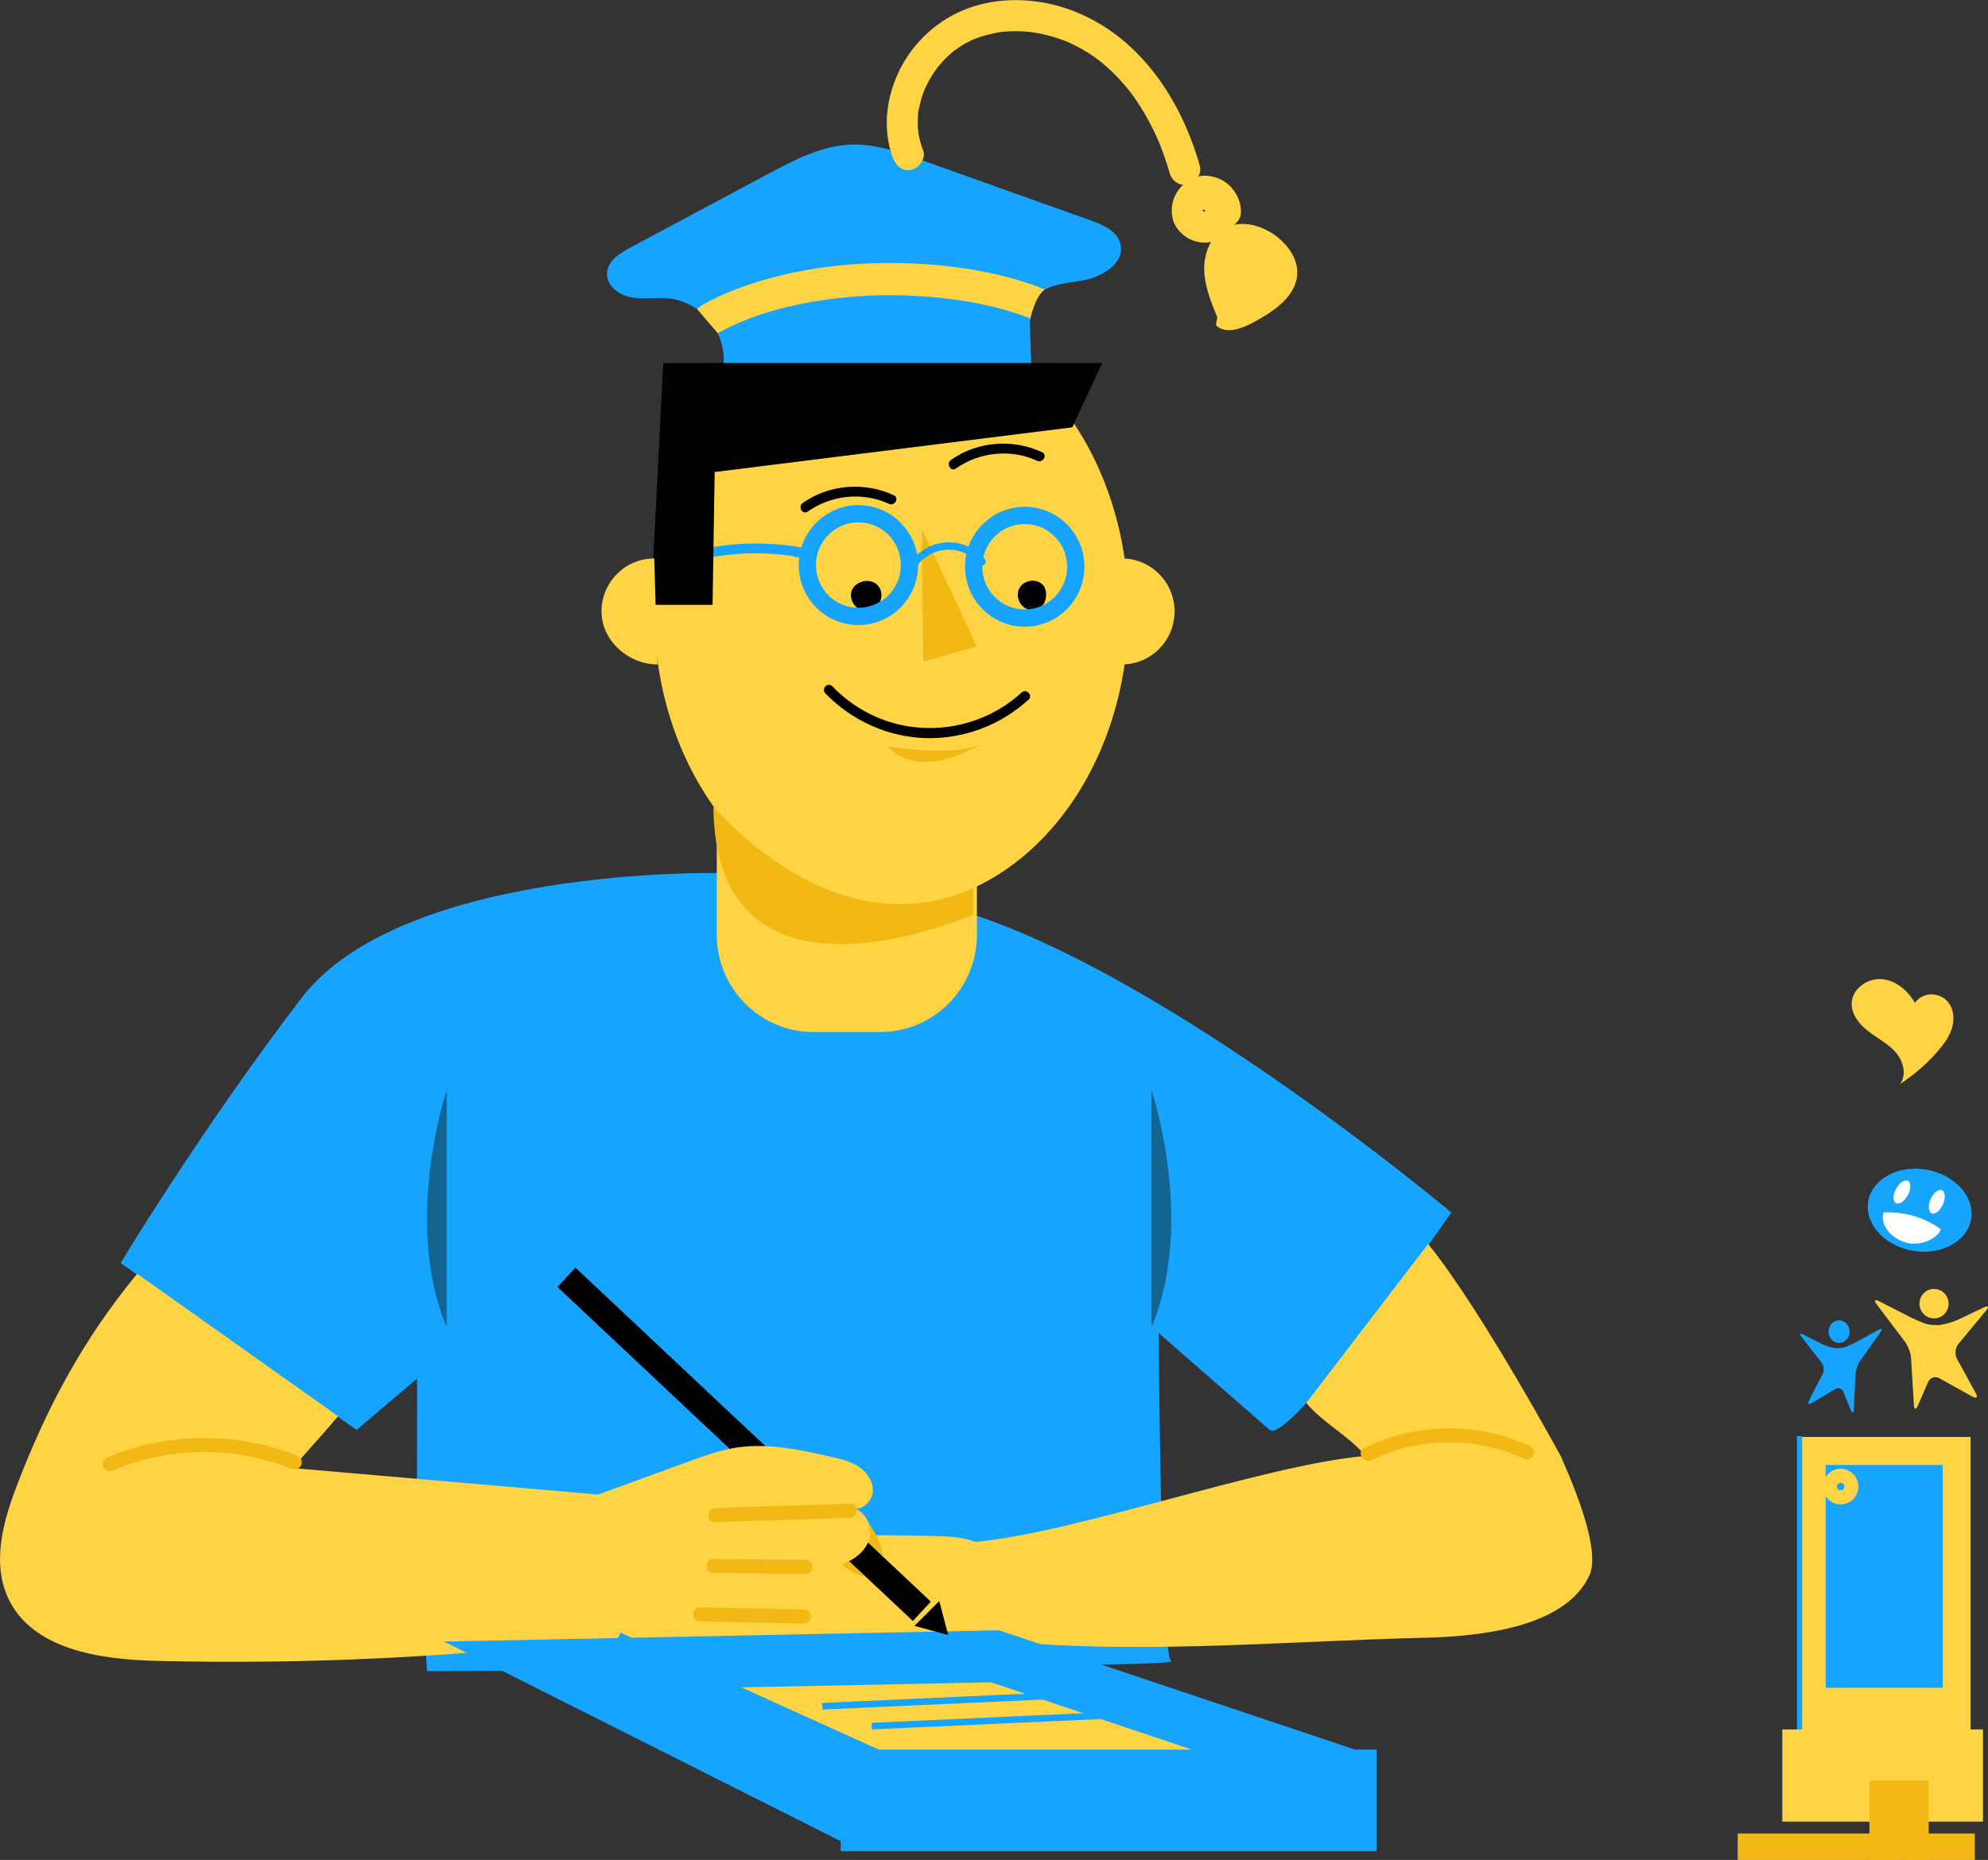 <svg width="326" height="305" viewBox="0 0 326 305" fill="none" xmlns="http://www.w3.org/2000/svg">
<rect x="0" y="0" width="326" height="305" fill="#333333" stroke="none"/>
<g clip-path="url(#clip0_231_593)">
<path d="M208.21 234.483C211.499 237.117 237.994 198.826 237.994 198.826C237.994 198.826 177.487 147.903 144.544 146.969C144.544 146.969 153.806 186.857 118.081 143.167C118.081 143.167 65.994 141.951 49.371 163.739C32.748 185.526 19.782 207.113 19.782 207.113L58.471 234.483L68.397 226.06L68.386 245.263L70.017 274.045C70.017 274.045 193.839 273.502 192.068 272.416C190.297 271.33 190.01 218.604 190.01 218.604L208.21 234.483Z" fill="#17A4FE"/>
<path d="M133.408 169.234H144.333C153.098 169.234 160.2 162.088 160.2 153.279V129.26C160.2 120.446 153.093 113.305 144.333 113.305H133.408C124.643 113.305 117.541 120.451 117.541 129.26V153.279C117.541 162.093 124.643 169.234 133.408 169.234Z" fill="#FED444"/>
<path d="M146.164 148.598C167.639 148.598 185.047 126.959 185.047 100.266C185.047 73.572 167.639 51.933 146.164 51.933C124.689 51.933 107.281 73.572 107.281 100.266C107.281 126.959 124.689 148.598 146.164 148.598Z" fill="#FED444"/>
<path d="M114.339 50.722L117.698 54.638L168.857 52.677C168.857 52.677 169.764 48.007 171.735 47.252C173.706 46.497 172.086 41.615 172.086 41.615L149.609 37.211L140.601 37.243C140.601 37.243 131.075 38.672 130.519 39.329C129.963 39.986 120.782 42.158 119.162 43.244C117.541 44.33 114.339 50.722 114.339 50.722Z" fill="#FED444"/>
<path d="M144.085 96.171C145.149 97.556 144.231 99.945 142.519 100.255C140.807 100.564 139.116 98.653 139.629 96.98C140.142 95.307 142.605 94.677 143.847 95.899" fill="black"/>
<path d="M151.149 86.695C154.162 93.135 157.176 99.576 160.184 106.017C157.262 106.837 154.34 107.651 151.419 108.471" fill="#F2B814"/>
<path d="M135.341 113.69C138.668 117.144 143.021 119.566 147.703 120.549C152.456 121.548 157.408 121.011 161.869 119.11C164.369 118.04 166.664 116.552 168.673 114.716C169.445 114.01 168.295 112.859 167.528 113.565C160.794 119.729 150.744 121.168 142.594 117.052C140.315 115.9 138.258 114.385 136.486 112.539C135.763 111.784 134.618 112.935 135.341 113.69Z" fill="black"/>
<path d="M130.929 72.358C134.828 70.348 139.613 70.413 143.469 72.504C144.387 73.004 145.203 71.597 144.285 71.098C139.905 68.719 134.542 68.67 130.114 70.951C129.179 71.429 130 72.835 130.929 72.358Z" fill="black"/>
<path d="M156.76 76.827C160.599 74.112 165.784 73.563 170.067 75.562C171.006 76.001 171.833 74.595 170.882 74.155C166.097 71.918 160.281 72.352 155.944 75.421C155.091 76.018 155.901 77.435 156.76 76.827Z" fill="black"/>
<path d="M132.458 83.887C136.297 81.171 141.482 80.623 145.764 82.621C146.704 83.061 147.53 81.655 146.58 81.215C141.795 78.978 135.979 79.412 131.642 82.48C130.789 83.078 131.599 84.495 132.458 83.887Z" fill="black"/>
<path d="M124.729 48.289C124.74 48.284 124.756 48.278 124.761 48.284C124.756 48.289 124.756 48.289 124.751 48.289C124.74 48.289 124.729 48.289 124.729 48.289Z" fill="white"/>
<path d="M124.81 48.273C124.837 48.262 124.853 48.257 124.875 48.257C124.859 48.267 124.843 48.267 124.832 48.273C124.827 48.273 124.821 48.278 124.81 48.273Z" fill="white"/>
<path d="M170.758 95.693C169.683 94.851 167.901 95.193 167.21 96.372C166.518 97.55 167.08 99.283 168.333 99.826C169.343 100.26 170.655 99.869 171.206 98.913C171.757 97.957 171.676 96.198 170.704 95.688" fill="black"/>
<path d="M165.255 50.95C166.459 51.309 167.658 51.7 168.835 52.15C169.062 57.076 169.154 62.756 169.386 67.687C149.804 63.56 135.352 64.163 118.081 68.773L117.606 63.674C119.016 60.894 119.037 57.456 117.698 54.643C119.081 53.866 120.512 53.188 121.975 52.59C122.742 52.275 123.52 51.998 124.297 51.71C124.297 51.71 124.297 51.71 124.308 51.71L124.314 51.705C124.33 51.7 124.335 51.7 124.346 51.694C124.357 51.683 124.368 51.683 124.378 51.683C124.389 51.672 124.4 51.672 124.422 51.672L124.427 51.667C124.449 51.656 124.47 51.645 124.492 51.645C124.497 51.64 124.508 51.64 124.508 51.64C124.524 51.634 124.53 51.634 124.546 51.634C124.767 51.558 124.989 51.488 125.205 51.417C125.653 51.276 126.101 51.14 126.555 51.01C130.119 49.983 133.775 49.299 137.464 48.881C141.131 48.463 144.576 48.327 148.567 48.457C152.342 48.582 156.112 48.962 159.827 49.652C159.865 49.652 159.941 49.674 160.016 49.685L160.022 49.69C160.043 49.696 160.07 49.696 160.086 49.701C160.092 49.696 160.097 49.701 160.097 49.701C160.135 49.706 160.167 49.712 160.184 49.717C160.437 49.766 160.697 49.815 160.951 49.875C161.415 49.967 161.879 50.076 162.344 50.184C163.3 50.413 164.283 50.668 165.255 50.95Z" fill="#17A4FE"/>
<path d="M183.719 39.942C184.572 43.152 180.657 45.503 177.39 46.019C175.381 46.334 173.096 46.589 171.314 47.442C164.617 44.781 157.305 43.581 150.144 43.233C142.297 42.848 134.272 43.488 126.668 45.509C122.688 46.573 118.767 47.996 115.171 50.016C114.852 50.195 114.56 50.434 114.339 50.722C112.946 49.745 111.315 49.109 109.624 48.935C107.583 48.724 105.504 49.131 103.489 48.756C101.47 48.387 99.401 46.801 99.536 44.748C99.655 42.788 101.605 41.533 103.333 40.616C110.883 36.581 118.433 32.546 125.982 28.505C130.254 26.224 134.715 23.895 139.554 23.715C143.561 23.574 147.46 24.943 151.246 26.29C160.454 29.575 169.672 32.861 178.875 36.152C180.889 36.868 183.168 37.868 183.719 39.942Z" fill="#17A4FE"/>
<path d="M151.375 24.633C151.186 24.145 151.019 23.65 150.884 23.14C150.819 22.901 150.765 22.667 150.711 22.428C150.679 22.282 150.652 22.13 150.625 21.978C150.609 21.891 150.506 21.364 150.587 21.777C150.663 22.168 150.549 21.397 150.544 21.299C150.522 21.027 150.506 20.75 150.501 20.479C150.49 19.93 150.506 19.382 150.549 18.839C150.565 18.627 150.538 17.927 150.56 18.611C150.555 18.383 150.636 18.111 150.679 17.889C150.781 17.345 150.911 16.808 151.068 16.276C151.208 15.803 151.365 15.331 151.543 14.874C151.586 14.766 151.624 14.63 151.678 14.527C151.392 15.054 151.613 14.69 151.678 14.538C151.791 14.283 151.916 14.033 152.04 13.783C152.537 12.805 153.12 11.893 153.768 11.013C153.978 10.726 153.482 11.355 153.714 11.089C153.795 10.997 153.87 10.894 153.951 10.802C154.13 10.584 154.313 10.373 154.502 10.166C154.88 9.753 155.28 9.357 155.69 8.982C155.874 8.814 156.063 8.651 156.252 8.494C156.29 8.466 156.538 8.255 156.538 8.26C156.544 8.265 156.041 8.629 156.468 8.32C156.922 7.988 157.381 7.673 157.856 7.386C158.288 7.125 158.731 6.886 159.185 6.669C159.309 6.609 159.438 6.549 159.568 6.49C160.178 6.196 159.249 6.604 159.638 6.457C159.93 6.348 160.221 6.229 160.518 6.126C161.674 5.724 162.851 5.469 164.056 5.257C164.434 5.192 163.618 5.3 164.002 5.262C164.142 5.251 164.277 5.23 164.418 5.219C164.731 5.186 165.044 5.165 165.352 5.148C165.978 5.116 166.61 5.105 167.237 5.127C167.798 5.143 168.355 5.181 168.916 5.241C169.057 5.257 169.197 5.273 169.337 5.289C168.792 5.241 169.17 5.262 169.289 5.284C169.634 5.338 169.986 5.398 170.331 5.463C171.508 5.691 172.675 6.006 173.809 6.403C174.111 6.506 174.409 6.62 174.706 6.734C174.835 6.783 174.97 6.843 175.1 6.891C175.456 7.027 174.733 6.723 175.078 6.881C175.656 7.152 176.234 7.413 176.801 7.717C177.892 8.298 178.945 8.955 179.939 9.688C180.052 9.77 180.165 9.857 180.279 9.943C180.203 9.889 179.895 9.634 180.268 9.938C180.489 10.117 180.711 10.296 180.927 10.476C181.413 10.888 181.883 11.312 182.342 11.752C183.206 12.583 184.021 13.468 184.788 14.397C185.015 14.668 185.236 14.945 185.452 15.227C185.15 14.836 185.382 15.135 185.442 15.217C185.566 15.39 185.696 15.559 185.82 15.732C186.214 16.281 186.592 16.84 186.954 17.411C187.699 18.584 188.385 19.8 189.006 21.049C189.308 21.657 189.6 22.276 189.87 22.895C189.929 23.026 189.983 23.162 190.043 23.292C190.113 23.46 190.102 23.422 189.994 23.178C190.038 23.276 190.075 23.379 190.119 23.477C190.237 23.775 190.356 24.074 190.475 24.378C190.988 25.714 191.431 27.077 191.825 28.451C192.192 29.733 193.634 30.661 194.952 30.238C196.248 29.814 197.118 28.473 196.729 27.093C193.683 16.444 187.132 6.414 176.65 2.053C171.622 -0.038 165.86 -0.614 160.572 0.782C155.48 2.129 151.143 5.414 148.384 9.916C145.494 14.636 144.43 20.756 146.472 26.013C146.952 27.251 148.195 28.25 149.599 27.799C150.798 27.387 151.894 25.964 151.375 24.633Z" fill="#FED444"/>
<path d="M203.496 34.756C203.512 33.235 202.885 31.845 201.902 30.721C200.909 29.591 199.499 28.978 198.03 28.826C196.583 28.679 195.244 29.282 194.147 30.178C193.683 30.558 193.294 31.058 192.975 31.574C192.668 32.073 192.419 32.654 192.295 33.23C192.111 34.072 192.101 34.821 192.263 35.663C192.371 36.228 192.592 36.803 192.916 37.276C193.683 38.4 194.758 39.215 196.075 39.584C197.415 39.959 198.77 39.801 200.023 39.225C201.233 38.672 202.054 37.547 202.48 36.315C202.615 35.929 202.648 35.505 202.696 35.103C202.718 34.897 202.729 34.691 202.712 34.484C202.642 33.61 202.464 32.948 202.102 32.16C201.524 30.9 200.32 29.923 198.997 29.559C198.36 29.385 197.609 29.483 197.042 29.814C196.513 30.124 196.01 30.732 195.875 31.34C195.568 32.692 196.28 34.104 197.652 34.484C197.766 34.517 197.868 34.555 197.976 34.599C197.776 34.512 197.571 34.425 197.371 34.343C197.539 34.419 197.69 34.512 197.836 34.62C197.663 34.484 197.496 34.354 197.323 34.218C197.501 34.359 197.652 34.517 197.793 34.696C197.658 34.523 197.528 34.354 197.393 34.18C197.544 34.387 197.663 34.604 197.76 34.837C197.674 34.636 197.587 34.43 197.506 34.229C197.609 34.49 197.679 34.756 197.717 35.033C197.685 34.805 197.658 34.582 197.625 34.354C197.652 34.609 197.652 34.859 197.625 35.114C197.658 34.886 197.685 34.664 197.717 34.436C197.685 34.664 197.631 34.881 197.544 35.093C197.631 34.892 197.717 34.685 197.798 34.484C197.717 34.675 197.62 34.848 197.496 35.017C197.631 34.843 197.76 34.675 197.895 34.501C197.776 34.653 197.647 34.783 197.501 34.903C197.674 34.767 197.841 34.636 198.014 34.501C197.847 34.631 197.663 34.74 197.469 34.827C197.668 34.74 197.874 34.653 198.073 34.571C197.852 34.664 197.631 34.723 197.398 34.761C197.625 34.729 197.847 34.702 198.073 34.669C197.787 34.707 197.506 34.707 197.22 34.675C197.447 34.707 197.668 34.734 197.895 34.767C197.609 34.723 197.334 34.653 197.064 34.544C197.263 34.631 197.469 34.718 197.668 34.799C197.425 34.696 197.199 34.566 196.988 34.408C197.161 34.544 197.328 34.675 197.501 34.81C197.312 34.664 197.145 34.501 196.999 34.311C197.134 34.484 197.263 34.653 197.398 34.827C197.269 34.653 197.161 34.468 197.074 34.267C197.161 34.468 197.247 34.675 197.328 34.875C197.253 34.68 197.199 34.484 197.166 34.278C197.199 34.506 197.226 34.729 197.258 34.957C197.226 34.702 197.226 34.446 197.253 34.191C197.22 34.419 197.193 34.642 197.161 34.87C197.199 34.588 197.274 34.311 197.382 34.045C197.296 34.245 197.209 34.452 197.128 34.653C197.253 34.359 197.409 34.093 197.604 33.844C197.469 34.017 197.339 34.186 197.204 34.359C197.366 34.153 197.55 33.968 197.755 33.806C197.582 33.941 197.415 34.072 197.242 34.208C197.447 34.05 197.668 33.914 197.901 33.806C197.701 33.892 197.496 33.979 197.296 34.061C197.539 33.958 197.782 33.892 198.041 33.855C197.814 33.887 197.593 33.914 197.366 33.947C197.593 33.925 197.814 33.925 198.041 33.952C197.814 33.92 197.593 33.892 197.366 33.86C197.647 33.898 197.911 33.974 198.176 34.083C197.976 33.996 197.771 33.909 197.571 33.827C197.83 33.941 198.073 34.083 198.306 34.256C198.133 34.121 197.965 33.99 197.793 33.855C198.041 34.05 198.262 34.267 198.462 34.517C198.327 34.343 198.198 34.175 198.063 34.001C198.252 34.251 198.414 34.523 198.538 34.81C198.451 34.609 198.365 34.403 198.284 34.202C198.392 34.468 198.462 34.74 198.5 35.022C198.468 34.794 198.441 34.571 198.408 34.343C198.424 34.484 198.43 34.626 198.43 34.772C198.424 35.424 198.722 36.119 199.175 36.581C199.618 37.026 200.336 37.357 200.974 37.33C202.345 37.249 203.479 36.19 203.496 34.756Z" fill="#FED444"/>
<path d="M199.613 52.014C198.603 49.565 197.577 47.051 197.474 44.406C197.377 41.756 198.397 38.9 200.655 37.536C203.323 35.929 206.876 36.868 209.344 38.769C211.218 40.214 212.763 42.359 212.73 44.737C212.676 48.555 208.874 51.064 205.531 52.867C203.587 53.915 200.973 54.882 199.397 53.334" fill="#FED444"/>
<path d="M188.828 217.648V178.771C188.828 178.771 196.118 200.352 188.828 217.648Z" fill="#126593"/>
<path d="M73.257 217.648V178.771C73.257 178.771 65.967 200.352 73.257 217.648Z" fill="#126593"/>
<path d="M145.624 122.531C145.241 122.145 157.505 124.703 161.825 121.445C161.825 121.445 151.564 128.505 145.624 122.531Z" fill="#F2B814"/>
<path d="M132.144 251.503C131.653 251.481 131.14 251.465 130.702 251.59C129.666 251.899 129.612 252.85 129.709 253.632C130.265 258.166 131.307 262.706 132.83 267.208C132.992 267.692 133.181 268.197 133.694 268.577C134.521 269.196 135.881 269.267 137.07 269.294C143.89 269.429 150.706 269.571 157.527 269.706C159.26 269.739 161.096 270.401 162.727 269.81C164.526 269.158 169.116 266.953 169.926 266.443C170.758 265.921 168.473 267.284 168.479 266.54C168.495 265.443 168.274 264.33 167.96 263.233C166.464 257.976 164.337 252.269 154.772 251.932C147.222 251.666 139.71 251.823 132.144 251.503Z" fill="#FED444"/>
<path d="M140.764 101.08C145.387 101.08 149.134 97.311 149.134 92.663C149.134 88.014 145.387 84.245 140.764 84.245C136.14 84.245 132.393 88.014 132.393 92.663C132.393 97.311 136.14 101.08 140.764 101.08Z" stroke="#17A4FE" stroke-width="2.835" stroke-miterlimit="10"/>
<path d="M143.787 258.064C145.509 256.749 144.916 253.049 142.463 249.801C140.01 246.552 136.625 244.985 134.903 246.3C133.181 247.615 133.773 251.315 136.227 254.563C138.68 257.812 142.065 259.379 143.787 258.064Z" fill="#F2B814"/>
<path d="M168.036 101.352C172.659 101.352 176.407 97.583 176.407 92.934C176.407 88.285 172.659 84.517 168.036 84.517C163.413 84.517 159.665 88.285 159.665 92.934C159.665 97.583 163.413 101.352 168.036 101.352Z" stroke="#17A4FE" stroke-width="2.835" stroke-miterlimit="10"/>
<path d="M107.135 94.27C114.625 90.952 123.082 89.931 131.14 91.37C131.21 90.838 131.286 90.306 131.356 89.768C131.107 89.757 130.859 89.752 130.616 89.741C129.574 89.703 129.574 91.332 130.616 91.37C130.864 91.381 131.113 91.386 131.356 91.397C132.252 91.43 132.485 89.958 131.572 89.795C123.045 88.275 114.236 89.345 106.319 92.858C105.363 93.287 106.19 94.694 107.135 94.27Z" fill="#17A4FE"/>
<path d="M150.414 92.712C151.651 91.164 153.503 90.17 155.491 90.143C157.483 90.116 159.363 91.039 160.643 92.554C161.15 93.157 162.009 92.288 161.501 91.691C160.027 89.942 157.775 88.888 155.491 88.921C153.206 88.954 150.981 90.056 149.555 91.848C149.069 92.451 149.928 93.325 150.414 92.712Z" fill="#17A4FE"/>
<path d="M22.493 208.878C13.642 219.609 7.642 230.801 2.684 243.819C0.464 249.646 -1.302 256.298 1.291 261.962C5.184 270.483 16.331 272.134 25.647 272.356C50.289 272.959 74.969 271.759 99.439 268.767C99.083 260.882 98.732 252.991 98.375 245.106C81.596 243.65 64.822 242.195 48.043 240.739C50.802 237.41 52.676 235.559 55.436 232.23" fill="#FED444"/>
<path d="M234.192 203.99C243.167 215.047 256.944 240.625 256.615 240.017C253.661 234.532 263.246 252.633 260.654 258.297C256.76 266.817 242.968 268.332 233.652 268.561C209.009 269.163 184.135 271.607 159.665 268.615C160.022 260.73 159.309 260.751 159.665 252.866C176.445 251.411 207.152 240.202 223.931 238.746C221.171 235.417 216.97 233.386 214.21 230.057" fill="#FED444"/>
<path d="M18.308 241.185C25.593 238.116 33.753 237.296 41.497 238.931C43.728 239.404 45.91 240.072 48.026 240.919C48.604 241.147 49.285 240.669 49.441 240.115C49.62 239.458 49.22 238.926 48.642 238.692C40.963 235.618 32.37 235.01 24.313 236.835C22.05 237.345 19.841 238.062 17.703 238.964C17.13 239.203 16.72 239.729 16.904 240.386C17.044 240.924 17.735 241.429 18.308 241.185Z" fill="#F2B814"/>
<path d="M224.881 239.442C232.674 235.629 241.942 235.515 249.81 239.17C250.372 239.431 251.047 239.328 251.382 238.757C251.673 238.258 251.533 237.443 250.971 237.177C242.298 233.147 232.318 233.245 223.72 237.449C222.392 238.1 223.558 240.088 224.881 239.442Z" fill="#F2B814"/>
<path d="M94.365 207.869L91.415 211.044L149.692 265.811L152.642 262.637L94.365 207.869Z" fill="black"/>
<path d="M97.56 245.263C102.312 243.552 108.258 241.342 113.005 239.632C115.57 238.708 118.162 237.774 120.857 237.367C125.939 236.601 131.091 237.725 136.103 238.844C137.718 239.203 139.37 239.583 140.758 240.484C142.146 241.386 143.237 242.939 143.124 244.601C143.01 246.257 141.336 247.777 139.743 247.321C141.849 247.636 143.113 250.178 142.573 252.252C142.027 254.321 140.132 255.809 138.101 256.45C136.07 257.091 133.894 257.031 131.766 256.961C133.77 256.923 135.644 258.644 135.79 260.653C135.93 262.663 134.321 264.634 132.333 264.884C134.283 265.177 134.494 268.267 133.003 269.565C131.512 270.863 129.331 270.836 127.365 270.744C117.153 270.26 106.94 269.777 96.728 269.299" fill="#FED444"/>
<path d="M117.271 249.635C124.649 249.265 132.036 249.227 139.408 248.858C140.877 248.788 140.888 246.474 139.408 246.55C132.031 246.919 124.643 246.957 117.271 247.327C115.803 247.403 115.797 249.711 117.271 249.635Z" fill="#F2B814"/>
<path d="M116.985 257.96C122.029 257.96 127.073 258.09 132.117 258.09C133.597 258.09 133.597 255.782 132.117 255.782C127.073 255.782 122.029 255.652 116.985 255.652C115.511 255.652 115.505 257.96 116.985 257.96Z" fill="#F2B814"/>
<path d="M114.793 265.883C120.479 265.992 126.161 266.128 131.847 266.236C133.327 266.263 133.327 263.955 131.847 263.928C126.161 263.82 120.479 263.684 114.793 263.575C113.318 263.548 113.318 265.856 114.793 265.883Z" fill="#F2B814"/>
<path d="M320.87 237.932H297.107V284.635H320.87V237.932Z" fill="#17A4FE"/>
<path d="M323.149 286.932H294.818V235.635H323.149V286.932ZM299.386 282.338H318.58V240.229H299.386V282.338Z" fill="#FED444"/>
<path d="M221.501 291.152L163.175 271.602L90.021 273.084L142.114 299.298" fill="#FED444"/>
<path d="M221.501 291.152L163.175 271.602L90.021 273.084L142.114 299.298" stroke="#17A4FE" stroke-width="8.504" stroke-miterlimit="10"/>
<path d="M221.501 291.152H142.114V299.298H221.501V291.152Z" fill="#FED444" stroke="#17A4FE" stroke-width="8.504" stroke-miterlimit="10"/>
<path d="M106.74 99.179L108.766 59.536H180.727L175.85 70.071L117.196 77.403L116.85 99.179H106.74Z" fill="black"/>
<path d="M107.281 91.577C102.507 91.577 98.64 95.465 98.64 100.266C98.64 105.066 103.047 108.955 107.821 108.955" fill="#FED444"/>
<path d="M183.967 91.577C188.741 91.577 192.608 95.465 192.608 100.266C192.608 105.066 188.741 108.955 183.967 108.955" fill="#FED444"/>
<path d="M295.52 235.488H294.677V286.536H295.52V235.488Z" fill="#17A4FE"/>
<path d="M99.99 271.602L143.194 291.152" stroke="#17A4FE" stroke-width="8.504" stroke-miterlimit="10"/>
<path d="M149.961 266.611L151.991 264.58L154.022 262.549L154.756 265.335L155.491 268.121L152.726 267.366L149.961 266.611Z" fill="black"/>
<path d="M301.833 245.535C302.802 245.535 303.588 244.744 303.588 243.77C303.588 242.795 302.802 242.005 301.833 242.005C300.864 242.005 300.078 242.795 300.078 243.77C300.078 244.744 300.864 245.535 301.833 245.535Z" fill="#17A4FE"/>
<path d="M301.833 246.691C300.234 246.691 298.927 245.383 298.927 243.77C298.927 242.157 300.229 240.848 301.833 240.848C303.437 240.848 304.738 242.157 304.738 243.77C304.738 245.383 303.431 246.691 301.833 246.691ZM301.833 243.161C301.498 243.161 301.228 243.433 301.228 243.77C301.228 244.106 301.498 244.378 301.833 244.378C302.168 244.378 302.438 244.106 302.438 243.77C302.438 243.433 302.168 243.161 301.833 243.161Z" fill="#FED444"/>
<path d="M172.359 278.635L172.311 277.55L134.815 279.249L134.864 280.334L172.359 278.635Z" fill="#17A4FE"/>
<path d="M180.46 281.894L180.412 280.809L142.916 282.507L142.964 283.592L180.46 281.894Z" fill="#17A4FE"/>
<path d="M320.6 276.761H296.837V288.165H320.6V276.761Z" fill="#FED444"/>
<path d="M320.87 287.894H296.567V294.41H320.87V287.894Z" fill="#17A4FE"/>
<path d="M320.87 287.894H296.567V294.41H320.87V287.894Z" stroke="#FED444" stroke-width="8.6" stroke-miterlimit="10"/>
<path d="M311.419 300.656H284.956V305H311.419V300.656Z" fill="#F2B814"/>
<path d="M323.84 300.656H312.499V305H323.84V300.656Z" fill="#F2B814"/>
<path d="M316.278 305.003V291.97H306.557V305.003H316.278Z" fill="#F2B814"/>
<path d="M116.985 132.219C116.985 132.219 136.503 156.011 159.557 145.655V149.967C159.563 149.961 117.244 168.789 116.985 132.219Z" fill="#F2B814"/>
<path d="M323.213 199.95C322.565 203.621 318.272 205.924 313.622 205.098C308.967 204.273 305.721 200.623 306.364 196.958C307.012 193.287 311.305 190.984 315.955 191.81C320.61 192.635 323.861 196.279 323.213 199.95Z" fill="#17A4FE"/>
<path d="M312.855 195.991C312.315 196.996 311.446 197.571 310.911 197.284C310.376 196.996 310.382 195.948 310.922 194.943C311.462 193.938 312.331 193.363 312.866 193.651C313.401 193.944 313.395 194.992 312.855 195.991Z" fill="white"/>
<path d="M318.601 197.517C318.137 198.56 317.311 199.201 316.76 198.951C316.209 198.701 316.139 197.653 316.603 196.616C317.068 195.573 317.894 194.932 318.445 195.182C318.996 195.432 319.071 196.475 318.601 197.517Z" fill="white"/>
<path d="M318.266 201.563C317.953 202.834 315.134 204.512 312.542 203.757C309.944 203.002 308.297 200.792 308.864 198.826C308.864 198.826 313.768 198.299 318.266 201.563Z" fill="white"/>
<path d="M318.337 217.225C319.12 217.122 320.351 216.752 321.069 216.416L325.33 214.385C326.049 214.042 326.216 214.265 325.708 214.879L321.129 220.407C320.621 221.021 320.519 222.091 320.902 222.791L323.991 228.439C324.374 229.14 324.115 229.395 323.424 229.009L318.007 226.001C317.316 225.615 316.49 225.898 316.171 226.631L314.508 230.481C314.195 231.214 313.892 231.16 313.844 230.362L313.379 222.666C313.33 221.873 312.898 220.7 312.418 220.065L307.736 213.874C307.255 213.239 307.444 213.016 308.146 213.38L313.012 215.867C313.719 216.231 314.848 216.731 315.523 216.986C316.198 217.241 317.392 217.361 318.175 217.257L318.337 217.225Z" fill="#FED444"/>
<path d="M319.541 213.776C319.541 215.112 318.472 216.193 317.154 216.193C315.836 216.193 314.767 215.112 314.767 213.776C314.767 212.44 315.836 211.36 317.154 211.36C318.472 211.36 319.541 212.44 319.541 213.776Z" fill="#FED444"/>
<path d="M300.758 221.026C300.175 220.945 299.262 220.657 298.738 220.385L295.703 218.838C295.174 218.572 295.044 218.735 295.406 219.202L298.722 223.47C299.084 223.937 299.16 224.752 298.89 225.284L296.643 229.672C296.373 230.199 296.567 230.383 297.075 230.085L300.953 227.787C301.46 227.483 302.06 227.69 302.281 228.238L303.502 231.252C303.723 231.801 303.934 231.768 303.966 231.176L304.306 225.175C304.339 224.583 304.647 223.704 304.992 223.215L308.384 218.425C308.724 217.942 308.583 217.779 308.065 218.061L304.587 219.962C304.069 220.244 303.248 220.635 302.762 220.831C302.276 221.026 301.401 221.119 300.812 221.032L300.758 221.026Z" fill="#17A4FE"/>
<path d="M299.856 218.365C299.856 219.397 300.629 220.228 301.579 220.228C302.529 220.228 303.302 219.392 303.302 218.365C303.302 217.339 302.529 216.503 301.579 216.503C300.623 216.503 299.856 217.339 299.856 218.365Z" fill="#17A4FE"/>
<path d="M314.151 164.694C313.023 162.598 311.046 160.812 308.686 160.567C306.326 160.323 303.755 162.071 303.647 164.456C303.561 166.34 304.916 167.991 306.412 169.137C307.908 170.283 309.637 171.152 310.873 172.574C312.11 173.997 312.709 176.251 311.575 177.755C313.903 176.251 316.014 174.41 317.824 172.308C318.807 171.168 319.725 169.908 320.13 168.452C320.535 166.997 320.351 165.297 319.336 164.184C318.391 163.147 316.792 162.772 315.491 163.293C314.189 163.809 313.276 165.183 313.298 166.59" fill="#FED444"/>
</g>
<defs>
<clipPath id="clip0_231_593">
<rect width="326" height="305" fill="white"/>
</clipPath>
</defs>
</svg>
